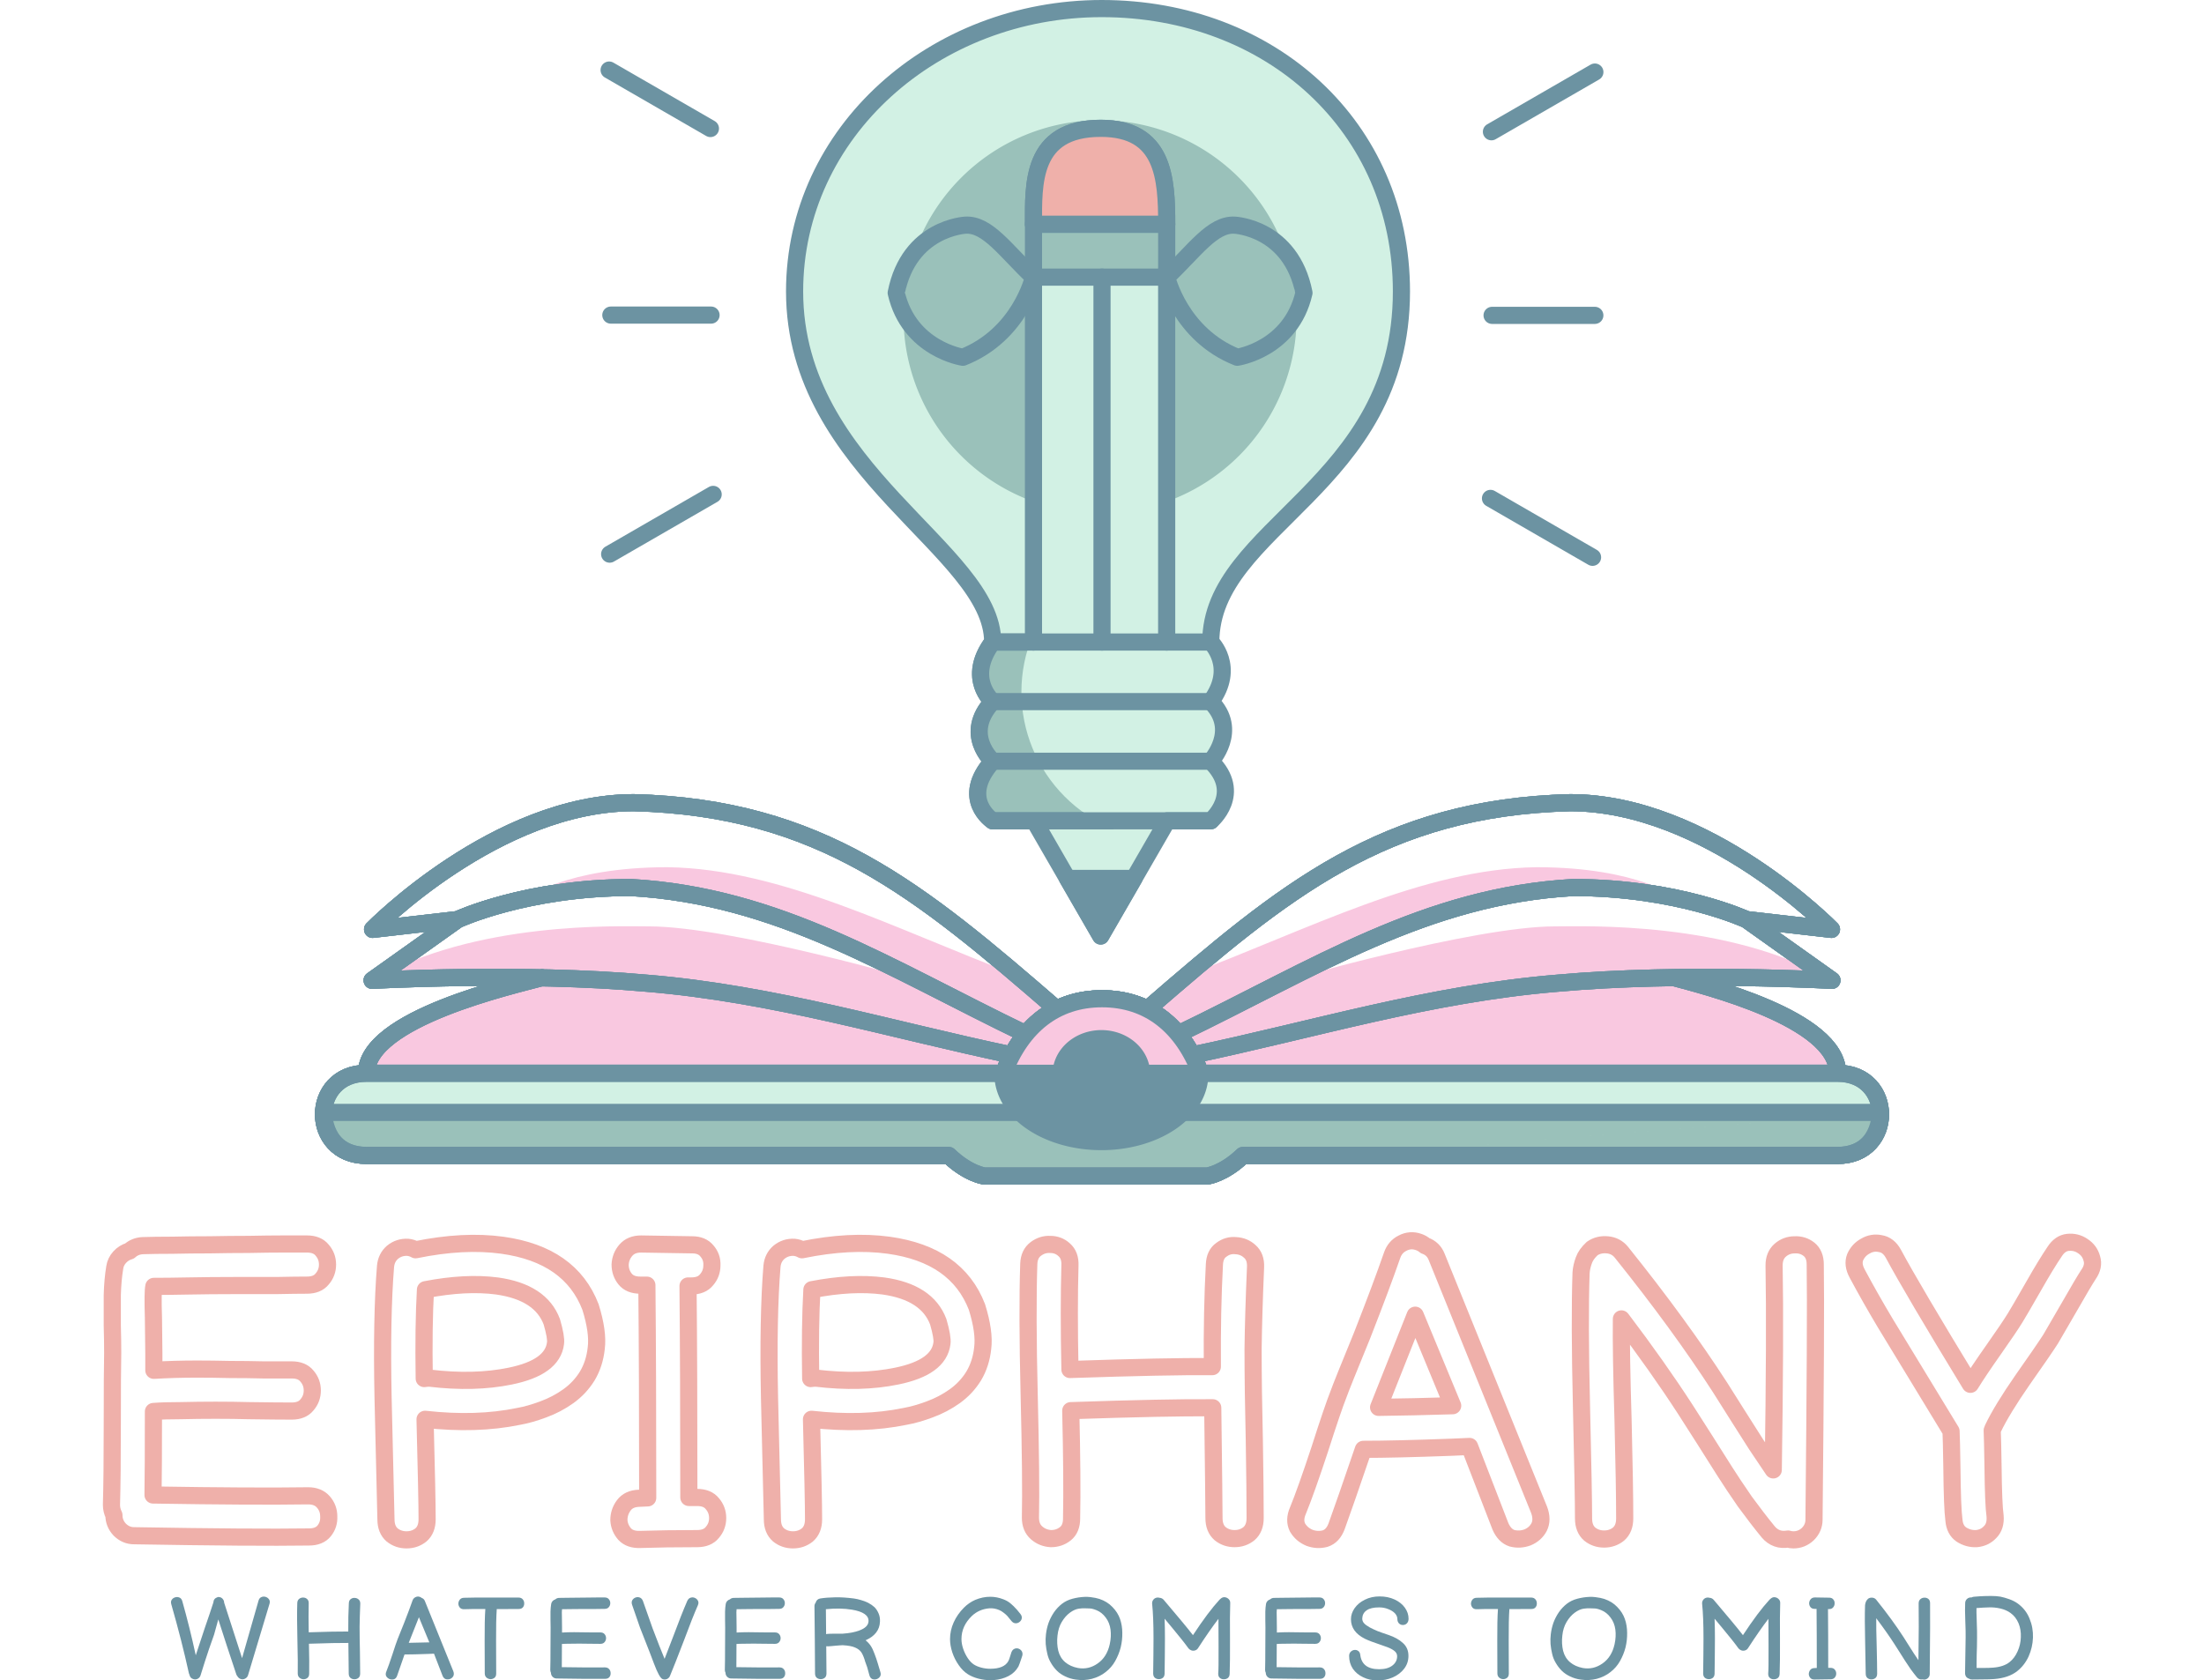 <?xml version="1.0" encoding="UTF-8" standalone="no"?>
<!-- Created with Inkscape (http://www.inkscape.org/) -->

<svg
   version="1.1"
   id="svg1961"
   width="385.594"
   height="294.052"
   viewBox="0 0 385.594 294.052"
   sodipodi:docname="epiphany.svg"
   inkscape:version="1.2.2 (b0a8486541, 2022-12-01)"
   inkscape:export-filename="../Documents/AppAcademy/projects/epiphany/frontend/public/epiphany.svg"
   inkscape:export-xdpi="96"
   inkscape:export-ydpi="96"
   xmlns:inkscape="http://www.inkscape.org/namespaces/inkscape"
   xmlns:sodipodi="http://sodipodi.sourceforge.net/DTD/sodipodi-0.dtd"
   xmlns="http://www.w3.org/2000/svg"
   xmlns:svg="http://www.w3.org/2000/svg">
  <defs
     id="defs1965">
    <clipPath
       clipPathUnits="userSpaceOnUse"
       id="clipPath12828">
      <path
         id="lpe_path-effect12832"
         style="display:inline;fill:#d2f1e4;fill-opacity:1;fill-rule:nonzero;stroke:none;stroke-width:4.105;stroke-linecap:round;stroke-linejoin:round;stroke-opacity:1"
         class="powerclip"
         d="m 197.346,145.344 h 56.258 v 44.282 h -56.258 z m 65.941,15.231 a 25.916,25.916 0 0 0 -25.916,-25.916 25.916,25.916 0 0 0 -25.916,25.916 25.916,25.916 0 0 0 25.916,25.916 25.916,25.916 0 0 0 25.916,-25.916 z" />
    </clipPath>
    <filter
       style="color-interpolation-filters:sRGB"
       inkscape:label="Drop Shadow"
       id="filter16587"
       x="-0.056"
       y="-0.372"
       width="1.112"
       height="1.745">
      <feFlood
         flood-opacity="1"
         flood-color="rgb(239,176,170)"
         result="flood"
         id="feFlood16577" />
      <feComposite
         in="SourceGraphic"
         in2="flood"
         operator="in"
         result="composite1"
         id="feComposite16579" />
      <feGaussianBlur
         in="composite1"
         stdDeviation="7.5"
         result="blur"
         id="feGaussianBlur16581" />
      <feOffset
         dx="0"
         dy="0"
         result="offset"
         id="feOffset16583" />
      <feComposite
         in="SourceGraphic"
         in2="offset"
         operator="over"
         result="composite2"
         id="feComposite16585" />
    </filter>
  </defs>
  <sodipodi:namedview
     id="namedview1963"
     pagecolor="#ffffff"
     bordercolor="#000000"
     borderopacity="0.25"
     inkscape:showpageshadow="2"
     inkscape:pageopacity="0.0"
     inkscape:pagecheckerboard="true"
     inkscape:deskcolor="#d1d1d1"
     showgrid="false"
     inkscape:zoom="2.143662"
     inkscape:cx="161.1728"
     inkscape:cy="185.6636"
     inkscape:window-width="1920"
     inkscape:window-height="1009"
     inkscape:window-x="1920"
     inkscape:window-y="0"
     inkscape:window-maximized="1"
     inkscape:current-layer="g14989" />
  <g
     inkscape:groupmode="layer"
     id="layer1"
     inkscape:label="paths"
     transform="translate(25.87,-49.297)"
     style="display:inline">
    <g
       aria-label="EPIPHANY"
       id="text318"
       style="font-size:72px;font-family:'Mr Dafoe';-inkscape-font-specification:'Mr Dafoe';display:inline;fill:#ffffff;stroke:#efb0aa;stroke-width:3;stroke-linecap:round;stroke-linejoin:round;filter:url(#filter16587)">
      <path
         d="m 28.19,318.246 v 0 0 0 q 1.8,0 2.664,-1.08 0.864,-1.08 0.792,-2.52 0,-1.44 -0.936,-2.52 -0.936,-1.08 -2.664,-1.08 -9.576,0.144 -27.144,-0.144 0.072,-4.392 0.072,-14.616 1.872,-0.144 4.824,-0.144 2.952,-0.072 6.048,-0.072 3.168,0 5.76,0.072 5.04,0.072 7.56,0.072 1.8,0 2.664,-1.08 0.936,-1.08 0.936,-2.52 0,-1.44 -0.936,-2.52 -0.864,-1.08 -2.664,-1.08 -2.016,0 -4.896,0 -2.808,-0.072 -5.904,-0.072 -3.096,-0.072 -5.76,-0.072 -4.032,0 -7.56,0.216 v -2.952 q 0,-1.728 -0.072,-6.264 -0.144,-4.464 0.072,-5.472 2.448,0 6.192,-0.072 3.744,-0.072 7.704,-0.072 4.032,0 7.488,0 3.456,-0.072 5.4,-0.072 1.8,0 2.664,-1.08 0.936,-1.08 0.936,-2.52 0,-1.44 -0.936,-2.52 -0.864,-1.08 -2.664,-1.08 -1.44,0 -4.104,0 -2.664,0 -6.048,0.072 -3.312,0 -6.84,0.072 -3.456,0 -6.552,0.072 -3.024,0 -5.184,0.072 -1.368,0.072 -2.304,0.936 -1.008,0.288 -1.728,1.08 -0.72,0.792 -0.864,1.8 -0.36,2.16 -0.432,4.824 0,2.664 0,5.328 0.072,2.664 0.072,4.752 -0.072,3.312 -0.072,12.528 0,9.216 -0.144,14.112 0,0.936 0.432,1.8 0,1.44 1.008,2.52 1.08,1.08 2.52,1.08 20.88,0.36 30.6,0.216 z"
         style="font-family:'Balsamiq Sans';-inkscape-font-specification:'Balsamiq Sans'"
         id="path16727" />
      <path
         d="m 41.654,315.15 v 0 0 0 q 0,1.8 1.08,2.736 1.08,0.864 2.52,0.864 1.44,0 2.52,-0.864 1.08,-0.936 1.08,-2.736 0,-3.672 -0.36,-17.496 9,1.008 16.344,-0.504 2.016,-0.36 4.32,-1.224 2.376,-0.864 4.392,-2.304 2.016,-1.44 3.312,-3.528 1.296,-2.16 1.584,-4.896 0.36,-2.808 -1.008,-7.2 -3.528,-9.144 -15.408,-10.8 -6.768,-0.936 -15.192,0.792 -0.648,-0.36 -1.368,-0.432 -1.512,-0.072 -2.664,0.864 -1.08,0.936 -1.224,2.448 -0.72,8.856 -0.432,23.04 0.504,20.52 0.504,21.24 z m 6.696,-24.624 v 0 0 0 q -0.144,-9.216 0.216,-15.552 7.056,-1.368 12.528,-0.648 7.632,1.08 9.576,6.264 0.792,2.736 0.648,3.744 -0.504,4.248 -7.92,5.76 -6.264,1.296 -14.112,0.36 -0.504,0 -0.936,0.072 z"
         style="font-family:'Balsamiq Sans';-inkscape-font-specification:'Balsamiq Sans'"
         id="path16729" />
      <path
         d="m 86.15,318.678 v 0 0 0 q 4.392,-0.144 9.936,-0.144 1.8,0 2.664,-1.08 0.936,-1.08 0.936,-2.52 0,-1.44 -0.936,-2.52 -0.864,-1.08 -2.664,-1.08 h -1.44 q 0,-22.248 -0.144,-37.008 h 0.576 q 1.8,0 2.664,-1.08 0.936,-1.08 0.936,-2.52 0.072,-1.44 -0.864,-2.52 -0.864,-1.08 -2.592,-1.08 -5.256,-0.072 -8.928,-0.144 -1.728,0 -2.664,1.08 -0.936,1.08 -1.008,2.52 0,1.44 0.864,2.52 0.864,1.08 2.664,1.08 h 1.152 q 0.144,14.832 0.144,37.224 l -1.584,0.072 q -1.728,0.072 -2.592,1.224 -0.864,1.152 -0.864,2.592 0.072,1.368 1.008,2.448 0.936,1.008 2.736,0.936 z"
         style="font-family:'Balsamiq Sans';-inkscape-font-specification:'Balsamiq Sans'"
         id="path16731" />
      <path
         d="m 109.262,315.15 v 0 0 0 q 0,1.8 1.08,2.736 1.08,0.864 2.52,0.864 1.44,0 2.52,-0.864 1.08,-0.936 1.08,-2.736 0,-3.672 -0.36,-17.496 9,1.008 16.344,-0.504 2.016,-0.36 4.32,-1.224 2.376,-0.864 4.392,-2.304 2.016,-1.44 3.312,-3.528 1.296,-2.16 1.584,-4.896 0.36,-2.808 -1.008,-7.2 -3.528,-9.144 -15.408,-10.8 -6.768,-0.936 -15.192,0.792 -0.648,-0.36 -1.368,-0.432 -1.512,-0.072 -2.664,0.864 -1.08,0.936 -1.224,2.448 -0.72,8.856 -0.432,23.04 0.504,20.52 0.504,21.24 z m 6.696,-24.624 v 0 0 0 q -0.144,-9.216 0.216,-15.552 7.056,-1.368 12.528,-0.648 7.632,1.08 9.576,6.264 0.792,2.736 0.648,3.744 -0.504,4.248 -7.92,5.76 -6.264,1.296 -14.112,0.36 -0.504,0 -0.936,0.072 z"
         style="font-family:'Balsamiq Sans';-inkscape-font-specification:'Balsamiq Sans'"
         id="path16733" />
      <path
         d="m 161.606,315.006 v 0 0 0 q 0.144,-6.696 -0.144,-18.864 17.064,-0.576 24.84,-0.504 0.216,16.776 0.216,19.296 0,1.8 1.08,2.736 1.08,0.864 2.52,0.864 1.44,0 2.52,-0.864 1.08,-0.936 1.08,-2.736 0,-4.68 -0.144,-13.608 -0.216,-8.856 -0.216,-15.984 0.072,-5.904 0.432,-14.328 0.072,-1.8 -1.008,-2.736 -1.008,-0.936 -2.448,-1.008 -1.368,-0.144 -2.52,0.72 -1.152,0.792 -1.224,2.592 -0.432,8.064 -0.36,17.856 -7.92,-0.072 -24.912,0.504 -0.216,-10.512 0,-18.216 0.072,-1.8 -1.008,-2.736 -1.008,-0.936 -2.448,-0.936 -1.368,-0.072 -2.52,0.792 -1.152,0.864 -1.224,2.592 -0.288,8.496 0.072,23.112 0.36,14.688 0.216,21.312 0,1.728 1.08,2.664 1.08,0.936 2.52,1.008 1.44,0 2.52,-0.864 1.08,-0.864 1.08,-2.664 z"
         style="font-family:'Balsamiq Sans';-inkscape-font-specification:'Balsamiq Sans'"
         id="path16735" />
      <path
         d="m 207.974,316.374 v 0 0 0 q 1.44,-3.96 4.68,-13.464 5.544,0 15.264,-0.36 0.36,0 3.312,-0.144 l 5.4,13.968 q 0.72,1.656 2.016,2.088 1.368,0.36 2.736,-0.144 1.368,-0.576 2.016,-1.8 0.648,-1.296 0,-3.024 l -17.928,-44.28 q -0.576,-1.44 -2.016,-1.944 -0.504,-0.432 -1.152,-0.648 -1.44,-0.504 -2.808,0.216 -1.296,0.648 -1.8,2.088 -1.872,5.4 -5.256,14.04 -3.6,8.784 -4.104,10.224 -1.008,2.52 -3.312,9.72 -2.376,7.2 -3.816,10.728 -0.72,1.656 -0.072,2.952 0.72,1.224 2.088,1.8 1.368,0.504 2.736,0.144 1.368,-0.432 2.016,-2.16 z m 7.344,-20.808 v 0 0 0 l 6.408,-16.128 6.552,15.84 q -6.912,0.216 -12.96,0.288 z"
         style="font-family:'Balsamiq Sans';-inkscape-font-specification:'Balsamiq Sans'"
         id="path16737" />
      <path
         d="m 287.894,318.75 v 0 0 0 q 1.44,0 2.52,-1.008 1.08,-1.08 1.08,-2.52 0.36,-35.64 0.216,-44.64 0,-1.8 -1.08,-2.664 -1.08,-0.864 -2.52,-0.792 -1.44,0 -2.52,0.936 -1.08,0.936 -1.08,2.664 0.216,11.808 -0.144,35.784 l -2.952,-4.392 -3.384,-5.328 -2.952,-4.68 q -7.056,-10.944 -17.28,-23.688 -0.936,-1.152 -2.448,-1.296 -1.512,-0.144 -2.664,0.648 -1.08,1.008 -1.44,2.016 -0.432,1.152 -0.504,2.232 -0.288,8.208 0.072,23.4 0.36,15.264 0.36,19.584 0,1.8 1.08,2.736 1.08,0.864 2.52,0.864 1.44,0 2.52,-0.864 1.08,-0.936 1.08,-2.736 0,-5.544 -0.288,-17.208 -0.36,-11.664 -0.288,-17.712 6.336,8.352 11.232,15.912 l 3.312,5.184 3.6,5.688 q 1.368,2.16 3.456,5.184 2.16,2.952 4.104,5.328 1.368,1.584 3.456,1.224 0.432,0.144 0.936,0.144 z"
         style="font-family:'Balsamiq Sans';-inkscape-font-specification:'Balsamiq Sans'"
         id="path16739" />
      <path
         d="m 315.974,315.294 v 0 0 0 q 0.144,1.728 1.296,2.52 1.224,0.792 2.664,0.72 1.44,-0.144 2.376,-1.152 1.008,-1.008 0.864,-2.808 -0.288,-1.944 -0.36,-8.712 -0.072,-4.68 -0.144,-6.264 0.072,-0.144 0.144,-0.36 1.584,-3.312 5.184,-8.496 3.6,-5.112 4.896,-7.128 l 3.384,-5.832 q 2.304,-4.032 3.24,-5.472 1.008,-1.44 0.576,-2.808 -0.36,-1.368 -1.584,-2.16 -1.152,-0.792 -2.592,-0.648 -1.368,0.144 -2.304,1.584 -1.512,2.232 -3.6,5.904 -2.808,4.896 -3.312,5.688 -1.008,1.656 -3.744,5.544 -2.736,3.888 -4.104,6.12 -10.224,-16.776 -13.464,-22.824 -0.864,-1.584 -2.304,-1.8 -1.368,-0.288 -2.592,0.432 -1.224,0.648 -1.8,1.944 -0.504,1.296 0.36,2.88 2.232,4.176 4.896,8.64 l 11.52,18.936 q 0.072,1.584 0.144,6.192 0.072,7.272 0.36,9.36 z"
         style="font-family:'Balsamiq Sans';-inkscape-font-specification:'Balsamiq Sans'"
         id="path16741" />
    </g>
    <g
       id="g13575"
       inkscape:export-filename="../Documents/AppAcademy/projects/epiphany/frontend/public/bulb.svg"
       inkscape:export-xdpi="96"
       inkscape:export-ydpi="96"
       style="display:inline">
      <path
         style="fill:#d2f1e4;fill-opacity:1;stroke:#6c93a2;stroke-width:3;stroke-linecap:round;stroke-linejoin:round;stroke-opacity:1"
         d="m 166.882,50.797 c -29.283,0 -53.737,21.611 -53.737,49.498 0,31.587 34.655,45.22 34.655,61.353 -4.766,6.388 0,10.427 0,10.427 -5.31,5.678 0,10.427 0,10.427 -5.893,6.609 0,10.427 0,10.427 h 7.262 l 11.641,20.163 11.641,-20.163 h 7.618 c 0,0 5.749,-4.777 0,-10.427 0,0 5.029,-5.397 0,-10.427 4.496,-6.09 0,-10.427 0,-10.427 0,-20.277 33.353,-27.064 33.353,-61.353 0,-28.792 -22.84,-49.498 -52.435,-49.498 z"
         id="path2100" />
      <path
         id="path5223"
         style="fill:#9ac1ba;stroke-width:3.689;stroke-linecap:round;stroke-linejoin:round"
         d="m 200.98,104.724 a 34.388,34.388 0 0 1 -34.388,34.388 34.388,34.388 0 0 1 -34.388,-34.388 34.388,34.388 0 0 1 34.388,-34.388 34.388,34.388 0 0 1 34.388,34.388 z" />
      <path
         style="fill:none;fill-opacity:1;stroke:#6c93a2;stroke-width:3;stroke-linecap:round;stroke-linejoin:round;stroke-opacity:1"
         d="m 154.939,97.793 c -4.883,-4.627 -8.028,-9.329 -11.903,-9.095 0,0 -9.865,0.457 -12.113,11.846 2.266,9.878 11.669,11.267 11.669,11.267 10.022,-3.977 12.347,-14.017 12.347,-14.017 z"
         id="path2110"
         sodipodi:nodetypes="ccccc" />
      <path
         style="fill:none;fill-opacity:1;stroke:#6c93a2;stroke-width:3;stroke-linecap:round;stroke-linejoin:round;stroke-opacity:1"
         d="m 178.246,97.793 c 4.883,-4.627 8.028,-9.329 11.903,-9.095 0,0 9.865,0.457 12.113,11.846 -2.266,9.878 -11.669,11.267 -11.669,11.267 -10.022,-3.977 -12.347,-14.017 -12.347,-14.017 z"
         id="path2112"
         sodipodi:nodetypes="ccccc" />
      <path
         style="fill:none;stroke:#6c93a2;stroke-width:3;stroke-linecap:round;stroke-linejoin:round;stroke-opacity:1"
         d="M 98.42,71.787 80.698,61.556"
         id="path2214" />
      <path
         style="fill:none;stroke:#6c93a2;stroke-width:3;stroke-linecap:round;stroke-linejoin:round;stroke-opacity:1"
         d="M 98.529,104.434 H 80.998"
         id="path2216" />
      <path
         style="fill:none;stroke:#6c93a2;stroke-width:3;stroke-linecap:round;stroke-linejoin:round;stroke-opacity:1"
         d="m 98.898,135.808 -18.108,10.455"
         id="path2218" />
      <path
         style="fill:none;stroke:#6c93a2;stroke-width:3;stroke-linecap:round;stroke-linejoin:round;stroke-opacity:1"
         d="m 234.894,136.509 17.856,10.309"
         id="path2220" />
      <path
         style="fill:none;stroke:#6c93a2;stroke-width:3;stroke-linecap:round;stroke-linejoin:round;stroke-opacity:1"
         d="m 235.173,104.481 h 17.976"
         id="path2222" />
      <path
         style="fill:none;stroke:#6c93a2;stroke-width:3;stroke-linecap:round;stroke-linejoin:round;stroke-opacity:1"
         d="M 235.059,72.354 253.155,61.906"
         id="path2224" />
      <path
         style="fill:#efb0aa;fill-opacity:1;stroke:#6c93a2;stroke-width:3;stroke-linecap:round;stroke-linejoin:round;stroke-opacity:1"
         d="m 154.942,88.534 h 23.306 m -23.306,0 c 0,-6.934 -0.476,-16.784 11.771,-16.784 11.047,0 11.535,8.685 11.535,16.784"
         id="path5918"
         sodipodi:nodetypes="cccsc" />
      <path
         style="fill:none;stroke:#6c93a2;stroke-width:3;stroke-linecap:round;stroke-linejoin:round;stroke-opacity:1"
         d="m 154.942,88.534 -0.003,9.259"
         id="path11243"
         sodipodi:nodetypes="cc" />
      <path
         style="fill:none;stroke:#6c93a2;stroke-width:3;stroke-linecap:round;stroke-linejoin:round;stroke-opacity:1"
         d="m 178.249,88.534 -0.003,9.259"
         id="path11245"
         sodipodi:nodetypes="cc" />
      <path
         style="fill:#efb0aa;fill-opacity:1;stroke:#6c93a2;stroke-width:3;stroke-linecap:round;stroke-linejoin:round;stroke-opacity:1"
         d="m 154.942,88.534 h 23.306 m -23.306,0 c 0,-6.934 -0.476,-16.784 11.771,-16.784 11.047,0 11.535,8.685 11.535,16.784"
         id="path11254"
         sodipodi:nodetypes="cccsc" />
      <path
         style="fill:#6c93a2;fill-opacity:1;fill-rule:nonzero;stroke:#6c93a2;stroke-width:3;stroke-linecap:round;stroke-linejoin:round;stroke-opacity:1"
         d="m 160.884,203.009 h 11.641 l -5.821,10.082 z"
         id="path11913" />
      <path
         style="fill:#9ac1ba;fill-opacity:1;stroke:#6c93a2;stroke-width:3;stroke-linecap:round;stroke-linejoin:round;stroke-opacity:1"
         d="m 206.429,151.845 c -4.766,6.388 0,10.427 0,10.427 -5.31,5.678 0,10.427 0,10.427 -5.893,6.609 0,10.427 0,10.427 h 38.163 c 0,0 5.749,-4.777 0,-10.427 0,0 5.029,-5.397 0,-10.427 4.496,-6.09 0,-10.427 0,-10.427 0,0 -38.011,0.002 -38.163,0 z"
         id="path12185"
         sodipodi:nodetypes="ccccccccc"
         clip-path="url(#clipPath12828)"
         transform="translate(-58.628,9.802)" />
      <path
         style="display:inline;fill:none;stroke:#6c93a2;stroke-width:3;stroke-linecap:round;stroke-linejoin:round;stroke-opacity:1"
         d="m 147.801,172.074 h 38.163"
         id="path2090" />
      <path
         style="display:inline;fill:none;stroke:#6c93a2;stroke-width:3;stroke-linecap:round;stroke-linejoin:round;stroke-opacity:1"
         d="m 147.801,182.501 h 38.163"
         id="path2092" />
      <path
         style="display:inline;fill:none;stroke:#6c93a2;stroke-width:3;stroke-linecap:round;stroke-linejoin:round;stroke-opacity:1"
         d="m 147.801,192.928 h 38.163"
         id="path2094" />
      <path
         style="display:inline;fill:#9ac1ba;fill-opacity:1;stroke:#6c93a2;stroke-width:3;stroke-linecap:round;stroke-linejoin:round;stroke-opacity:1"
         d="m 178.243,161.647 h 7.721"
         id="path11480" />
      <path
         style="display:inline;fill:#9ac1ba;fill-opacity:1;stroke:#6c93a2;stroke-width:3;stroke-linecap:round;stroke-linejoin:round;stroke-opacity:1"
         d="m 147.801,161.647 h 7.136"
         id="path11482"
         sodipodi:nodetypes="cc" />
      <path
         id="rect11546"
         style="display:inline;fill:#d2f1e4;stroke:#6c93a2;stroke-width:3;stroke-linecap:round;stroke-linejoin:round"
         d="m 154.939,97.793 h 23.303 v 63.854 h -23.303 z" />
      <path
         style="display:inline;fill:none;fill-opacity:1;stroke:#6c93a2;stroke-width:3;stroke-linecap:round;stroke-linejoin:round;stroke-opacity:1"
         d="M 166.927,97.793 V 161.647"
         id="path11310" />
    </g>
    <g
       id="g14989"
       transform="translate(-0.492,2.628)"
       style="display:inline">
      <g
         id="g19860"
         transform="translate(-74.581,14.213)">
        <path
           id="path19846"
           style="display:inline;fill:#ffffff;fill-opacity:1;stroke:#6c93a2;stroke-width:3;stroke-linecap:round;stroke-linejoin:round;stroke-opacity:1"
           d="m 234.054,209.035 c -23.942,-20.717 -41.271,-35.272 -73.95,-36.123 -24.075,0 -45.715,22.17 -45.715,22.17 l 14.865,-1.708 c 0,0 12.058,-5.615 30.321,-5.615 25.863,1.466 45.01,14.032 69.107,25.633 z m 21.275,4.357 c 24.097,-11.601 43.244,-24.167 69.107,-25.633 18.262,0 30.321,5.615 30.321,5.615 l 14.865,1.708 c 0,0 -21.64,-22.17 -45.715,-22.17 -32.68,0.851 -50.008,15.406 -73.95,36.123 z"
           sodipodi:nodetypes="cccccccccccccc" />
        <path
           id="path19848"
           style="display:inline;fill:#ffffff;fill-opacity:1;stroke:#6c93a2;stroke-width:3;stroke-linecap:round;stroke-linejoin:round;stroke-opacity:1"
           d="m 354.756,193.374 14.947,10.627 c 0,0 -26.194,-1.469 -48.075,0.507 -22.345,1.849 -42.614,8.123 -63.848,12.572 M 129.254,193.374 c 0,0 12.058,-5.615 30.321,-5.615 25.863,1.466 45.01,14.032 69.107,25.633 m -99.428,-20.018 -14.947,10.627 c 0,0 26.194,-1.469 48.075,0.507 22.345,1.849 42.614,8.123 63.848,12.572 l 2.452,-3.688 m 126.075,-20.018 c 0,0 -12.058,-5.615 -30.321,-5.615 -25.863,1.466 -45.01,14.032 -69.107,25.633 l 2.452,3.688"
           sodipodi:nodetypes="cccccccccccccc" />
        <path
           id="path19850"
           style="display:inline;fill:#ffffff;fill-opacity:1;stroke:#6c93a2;stroke-width:3;stroke-linecap:round;stroke-linejoin:round;stroke-opacity:1"
           d="m 259.221,220.265 h 111.475 m -145.907,0 H 113.314 m 0,0 c 0,-9.621 25.781,-15.385 30.725,-16.745 l 18.342,0.987 c 22.345,1.849 42.614,8.123 63.848,12.572 l -1.44,3.186 m 145.907,0 c 0,-9.621 -23.678,-15.385 -28.622,-16.745 l -20.445,0.987 c -22.345,1.849 -42.614,8.123 -63.848,12.572 l 1.44,3.186"
           sodipodi:nodetypes="cccccccccccccc" />
      </g>
      <path
         style="display:inline;fill:#f9c8e0;fill-opacity:1;fill-rule:nonzero;stroke:none;stroke-width:3;stroke-linecap:round;stroke-linejoin:round;stroke-opacity:1"
         d="m 152.561,217.306 c -21.014,-7.876 -41.168,-18.613 -61.159,-18.888 -17.856,0 -24.917,5.519 -24.917,5.519 33.673,-7.328 69.333,14.491 69.333,14.491 0,0 -33.31,-9.656 -47.64,-9.656 -5.415,0 -30.423,-0.966 -48.452,9.442 h 2e-6 l 27.63,-0.481 c 0,0 -25.791,6.178 -28.622,16.745 H 150.208 l 9.264,-11.23 z"
         id="path12843"
         sodipodi:nodetypes="cccccccccccc" />
      <path
         style="display:inline;fill:#f9c8e0;fill-opacity:1;fill-rule:nonzero;stroke:none;stroke-width:3;stroke-linecap:round;stroke-linejoin:round;stroke-opacity:1"
         d="m 182.287,217.306 c 21.014,-7.876 41.168,-18.613 61.159,-18.888 17.856,0 24.917,5.519 24.917,5.519 -33.673,-7.328 -69.333,14.491 -69.333,14.491 0,0 33.31,-9.656 47.64,-9.656 5.415,0 30.423,-0.966 48.452,9.442 v 0 l -27.63,-0.481 c 0,0 25.791,6.178 28.622,16.745 h -111.475 l -9.264,-11.23 z"
         id="path13544"
         sodipodi:nodetypes="cccccccccccc" />
      <path
         id="path477"
         style="display:inline;fill:none;stroke:#6c93a2;stroke-width:3;stroke-linecap:round;stroke-linejoin:round;stroke-opacity:1"
         d="m 267.493,217.734 c 4.944,1.36 28.622,7.124 28.622,16.745 m -15.94,-26.892 14.947,10.627 c 0,0 -26.194,-1.469 -48.075,0.507 -22.345,1.849 -42.614,8.123 -63.848,12.572 m -7.824,-8.044 c 23.942,-20.717 41.271,-35.272 73.95,-36.123 24.075,0 45.715,22.17 45.715,22.17 l -14.865,-1.708 c 0,0 -12.058,-5.615 -30.321,-5.615 -25.863,1.466 -45.01,14.032 -69.107,25.633 m -13.324,-6.171 c 8.15,0 14.063,4.756 17.216,13.044 h 111.475 c 9.998,0 10.012,14.373 0,14.373 H 192.07 c -3.363,3.235 -6.237,3.601 -6.237,3.601 H 166.34 M 54.673,207.587 39.725,218.214 c 0,0 26.194,-1.469 48.075,0.507 22.345,1.849 42.614,8.123 63.848,12.572 m 7.824,-8.044 c -23.942,-20.717 -41.271,-35.272 -73.95,-36.123 -24.075,0 -45.715,22.17 -45.715,22.17 l 14.865,-1.708 c 0,0 12.058,-5.615 30.321,-5.615 25.863,1.466 45.01,14.032 69.107,25.633 m 13.324,-6.171 c -8.15,0 -14.063,4.756 -17.216,13.044 H 38.733 c -10.019,0 -10.02,14.373 0,14.373 H 140.61 c 3.363,3.235 6.237,3.601 6.237,3.601 H 166.34 M 69.458,217.734 c -4.944,1.36 -30.725,7.124 -30.725,16.745"
         sodipodi:nodetypes="cccccccccccccccccccccccccccccccccccccc" />
      <path
         id="path14309"
         style="display:inline;fill:#f9c8e0;fill-opacity:1;stroke:#6c93a2;stroke-width:3;stroke-linecap:round;stroke-linejoin:round;stroke-opacity:1"
         d="m 167.424,221.434 c 8.15,0 14.063,4.756 17.216,13.044 M 167.424,221.434 c -8.15,0 -14.063,4.756 -17.216,13.044 h 34.432"
         sodipodi:nodetypes="cccc" />
      <path
         id="path14665"
         style="display:inline;fill:none;fill-opacity:1;fill-rule:nonzero;stroke:#6c93a2;stroke-width:3;stroke-linecap:round;stroke-linejoin:round;stroke-opacity:1"
         d="m 267.493,217.734 c 4.944,1.36 28.622,7.124 28.622,16.745 m -15.94,-26.892 14.947,10.627 c 0,0 -26.194,-1.469 -48.075,0.507 -22.345,1.849 -42.614,8.123 -63.848,12.572 m -7.824,-8.044 c 23.942,-20.717 41.271,-35.272 73.95,-36.123 24.075,0 45.715,22.17 45.715,22.17 l -14.865,-1.708 c 0,0 -12.058,-5.615 -30.321,-5.615 -25.863,1.466 -45.01,14.032 -69.107,25.633 m -13.324,-6.171 c 8.15,0 14.063,4.756 17.216,13.044 h 111.475 c 9.998,0 10.012,14.373 0,14.373 H 192.07 c -3.363,3.235 -6.237,3.601 -6.237,3.601 H 166.34 M 54.673,207.587 39.725,218.214 c 0,0 26.194,-1.469 48.075,0.507 22.345,1.849 42.614,8.123 63.848,12.572 m 7.824,-8.044 c -23.942,-20.717 -41.271,-35.272 -73.95,-36.123 -24.075,0 -45.715,22.17 -45.715,22.17 l 14.865,-1.708 c 0,0 12.058,-5.615 30.321,-5.615 25.863,1.466 45.01,14.032 69.107,25.633 m 13.324,-6.171 c -8.15,0 -14.063,4.756 -17.216,13.044 H 38.733 c -10.019,0 -10.02,14.373 0,14.373 H 140.61 c 3.363,3.235 6.237,3.601 6.237,3.601 H 166.34 M 69.458,217.734 c -4.944,1.36 -30.725,7.124 -30.725,16.745"
         sodipodi:nodetypes="cccccccccccccccccccccccccccccccccccccc" />
      <path
         id="path14667"
         style="display:inline;fill:#f9c8e0;fill-opacity:1;stroke:#6c93a2;stroke-width:3;stroke-linecap:round;stroke-linejoin:round;stroke-opacity:1"
         d="m 167.424,221.434 c 8.15,0 14.063,4.756 17.216,13.044 M 167.424,221.434 c -8.15,0 -14.063,4.756 -17.216,13.044 h 34.432"
         sodipodi:nodetypes="cccc" />
      <path
         id="path18314"
         style="display:inline;fill:#d2f1e4;fill-opacity:1;stroke:#6c93a2;stroke-width:3;stroke-linecap:round;stroke-linejoin:round;stroke-opacity:1"
         d="m 150.208,234.479 h 145.907 c 9.998,0 10.012,14.373 0,14.373 H 192.07 c -3.363,3.235 -6.237,3.601 -6.237,3.601 H 166.34 M 150.208,234.479 H 38.733 c -10.019,0 -10.02,14.373 0,14.373 H 140.61 c 3.363,3.235 6.237,3.601 6.237,3.601 h 19.493"
         sodipodi:nodetypes="cccccccccccc" />
      <path
         id="path18626"
         style="display:inline;fill:#9ac1ba;fill-opacity:1;fill-rule:evenodd;stroke:#6c93a2;stroke-width:3;stroke-linecap:round;stroke-linejoin:round;stroke-dasharray:none;stroke-opacity:1"
         d="m 166.34,252.452 h 19.493 c 0,0 2.874,-0.366 6.237,-3.601 h 104.045 c 7.534,0 7.497,-7.523 7.497,-7.523 M 166.34,252.452 h -19.493 c 0,0 -2.874,-0.366 -6.237,-3.601 H 38.733 c -7.55,0 -7.507,-7.523 -7.507,-7.523 H 303.611"
         sodipodi:nodetypes="ccccccccccc" />
      <path
         id="path14286"
         style="display:inline;fill:#6c93a2;stroke:#6c93a2;stroke-width:3.105;stroke-linecap:round;stroke-linejoin:round"
         transform="scale(1,-1)"
         d="m 150.143,-234.641 a 17.167,11.74 0 0 1 17.167,-11.74 17.167,11.74 0 0 1 17.167,11.74 h -17.167 z" />
      <g
         id="g18253"
         transform="translate(8.166)"
         style="display:inline">
        <path
           id="path18249"
           style="display:inline;fill:none;stroke:#6c93a2;stroke-width:3;stroke-linecap:round;stroke-linejoin:round;stroke-opacity:1"
           d="m 259.327,217.734 c 4.944,1.36 28.622,7.124 28.622,16.745 m -15.94,-26.892 14.947,10.627 c 0,0 -26.194,-1.469 -48.075,0.507 -22.345,1.849 -42.614,8.123 -63.848,12.572 m -7.824,-8.044 c 23.942,-20.717 41.271,-35.272 73.95,-36.123 24.075,0 45.715,22.17 45.715,22.17 l -14.865,-1.708 c 0,0 -12.058,-5.615 -30.321,-5.615 -25.863,1.466 -45.01,14.032 -69.107,25.633 m -13.324,-6.171 c 8.15,0 14.063,4.756 17.216,13.044 H 287.949 c 9.998,0 10.012,14.373 0,14.373 H 183.904 c -3.363,3.235 -6.237,3.601 -6.237,3.601 H 158.174 M 46.507,207.587 31.559,218.214 c 0,0 26.194,-1.469 48.075,0.507 22.345,1.849 42.614,8.123 63.848,12.572 m 7.824,-8.044 c -23.942,-20.717 -41.271,-35.272 -73.95,-36.123 -24.075,0 -45.715,22.17 -45.715,22.17 l 14.865,-1.708 c 0,0 12.058,-5.615 30.321,-5.615 25.863,1.466 45.01,14.032 69.107,25.633 m 13.324,-6.171 c -8.15,0 -14.063,4.756 -17.216,13.044 H 30.567 c -10.019,0 -10.02,14.373 0,14.373 H 132.444 c 3.363,3.235 6.237,3.601 6.237,3.601 h 19.493 M 61.292,217.734 c -4.944,1.36 -30.725,7.124 -30.725,16.745"
           sodipodi:nodetypes="cccccccccccccccccccccccccccccccccccccc" />
        <path
           id="path18251"
           style="display:inline;fill:#f9c8e0;fill-opacity:1;stroke:#6c93a2;stroke-width:3;stroke-linecap:round;stroke-linejoin:round;stroke-opacity:1"
           d="m 159.258,221.434 c 8.15,0 14.063,4.756 17.216,13.044 M 159.258,221.434 c -8.15,0 -14.063,4.756 -17.216,13.044 h 34.432"
           sodipodi:nodetypes="cccc" />
      </g>
      <path
         id="path14288"
         style="display:inline;fill:#6c93a2;stroke:#6c93a2;stroke-width:3;stroke-linecap:round;stroke-linejoin:round"
         d="m 160.416,235.936 a 7.049,6.223 0 0 1 2.554,-6.198 7.049,6.223 0 0 1 7.43,-0.69 7.049,6.223 0 0 1 3.959,5.593" />
    </g>
    <g
       aria-label="WHATEVER COMES TO MIND"
       id="text15879"
       style="font-size:20px;font-family:'Mr Dafoe';-inkscape-font-specification:'Mr Dafoe';letter-spacing:2.5px;display:inline;fill:#6c93a2;stroke:#efb0aa;stroke-width:3;stroke-linecap:round;stroke-linejoin:round"
       inkscape:export-filename="../Documents/AppAcademy/projects/epiphany/frontend/public/epiphany.svg"
       inkscape:export-xdpi="96"
       inkscape:export-ydpi="96">
      <path
         d="m 7.981,343.128 v 0 0 0 q 0.4,0.12 0.76,-0.08 0.36,-0.2 0.48,-0.6 0.32,-1.08 0.76,-2.42 l 0.72,-2.18 0.88,-2.5 0.74,-2.68 q 1.38,4.32 3.16,9.64 0.08,0.2 0.22,0.36 0.2,0.32 0.56,0.44 0.4,0.12 0.76,-0.08 0.38,-0.2 0.5,-0.58 l 3.76,-12.5 q 0.14,-0.46 -0.08,-0.78 -0.22,-0.32 -0.6,-0.44 -0.38,-0.12 -0.74,0.04 -0.36,0.14 -0.5,0.62 l -2.88,10.06 q -1.76,-5.48 -3.14,-9.72 0,-0.32 -0.2,-0.58 -0.18,-0.26 -0.5,-0.36 -0.16,-0.04 -0.28,-0.04 -0.12,0 -0.18,0.04 -0.68,0.22 -0.72,0.92 -0.5,1.58 -1.52,4.52 l -1.56,4.72 q -1.08,-4.96 -2.36,-9.48 -0.14,-0.48 -0.5,-0.62 -0.36,-0.16 -0.74,-0.04 -0.38,0.1 -0.6,0.42 -0.22,0.32 -0.08,0.8 1.82,6.34 3.08,12.08 0.04,0.14 0.1,0.26 0.12,0.6 0.7,0.76 z"
         style="font-family:'Balsamiq Sans';-inkscape-font-specification:'Balsamiq Sans';stroke:none"
         id="path16744" />
      <path
         d="m 28.221,342.168 v 0 0 0 q 0.04,-1.86 -0.04,-5.24 4.74,-0.16 6.9,-0.14 0.06,4.66 0.06,5.36 0,0.5 0.3,0.76 0.3,0.24 0.7,0.24 0.4,0 0.7,-0.24 0.3,-0.26 0.3,-0.76 0,-1.3 -0.04,-3.78 -0.06,-2.46 -0.06,-4.44 0.02,-1.64 0.12,-3.98 0.02,-0.5 -0.28,-0.76 -0.28,-0.26 -0.68,-0.28 -0.38,-0.04 -0.7,0.2 -0.32,0.22 -0.34,0.72 -0.12,2.24 -0.1,4.96 -2.2,-0.02 -6.92,0.14 -0.06,-2.92 0,-5.06 0.02,-0.5 -0.28,-0.76 -0.28,-0.26 -0.68,-0.26 -0.38,-0.02 -0.7,0.22 -0.32,0.24 -0.34,0.72 -0.08,2.36 0.02,6.42 0.1,4.08 0.06,5.92 0,0.48 0.3,0.74 0.3,0.26 0.7,0.28 0.4,0 0.7,-0.24 0.3,-0.24 0.3,-0.74 z"
         style="font-family:'Balsamiq Sans';-inkscape-font-specification:'Balsamiq Sans';stroke:none"
         id="path16746" />
      <path
         d="m 43.601,342.548 v 0 0 0 q 0.4,-1.1 1.3,-3.74 1.54,0 4.24,-0.1 0.1,0 0.92,-0.04 l 1.5,3.88 q 0.2,0.46 0.56,0.58 0.38,0.1 0.76,-0.04 0.38,-0.16 0.56,-0.5 0.18,-0.36 0,-0.84 l -4.98,-12.3 q -0.16,-0.4 -0.56,-0.54 -0.14,-0.12 -0.32,-0.18 -0.4,-0.14 -0.78,0.06 -0.36,0.18 -0.5,0.58 -0.52,1.5 -1.46,3.9 -1,2.44 -1.14,2.84 -0.28,0.7 -0.92,2.7 -0.66,2 -1.06,2.98 -0.2,0.46 -0.02,0.82 0.2,0.34 0.58,0.5 0.38,0.14 0.76,0.04 0.38,-0.12 0.56,-0.6 z m 2.04,-5.78 v 0 0 0 l 1.78,-4.48 1.82,4.4 q -1.92,0.06 -3.6,0.08 z"
         style="font-family:'Balsamiq Sans';-inkscape-font-specification:'Balsamiq Sans';stroke:none"
         id="path16748" />
      <path
         d="m 60.941,342.148 v 0 0 0 q 0.02,-0.74 -0.02,-5.72 -0.02,-3.64 0.12,-5.56 2.42,0 3.84,-0.02 0.5,0 0.74,-0.3 0.24,-0.3 0.22,-0.7 0,-0.4 -0.26,-0.7 -0.26,-0.3 -0.74,-0.3 -1.72,0.02 -4.78,0 -3.06,-0.02 -4.78,0.04 -0.48,0.02 -0.72,0.34 -0.24,0.32 -0.24,0.72 0.02,0.38 0.28,0.68 0.26,0.28 0.76,0.26 1.5,-0.06 3.68,-0.04 -0.14,1.98 -0.12,5.6 0.04,4.96 0.02,5.66 0,0.48 0.3,0.74 0.3,0.26 0.7,0.28 0.4,0 0.7,-0.24 0.3,-0.24 0.3,-0.74 z"
         style="font-family:'Balsamiq Sans';-inkscape-font-specification:'Balsamiq Sans';stroke:none"
         id="path16750" />
      <path
         d="m 80.001,343.068 v 0 0 0 q 0.5,0 0.74,-0.3 0.24,-0.3 0.22,-0.7 0,-0.4 -0.26,-0.7 -0.26,-0.3 -0.74,-0.3 -2.66,0.04 -7.54,-0.04 0.02,-1.22 0.02,-4.06 0.52,-0.04 1.34,-0.04 0.82,-0.02 1.68,-0.02 0.88,0 1.6,0.02 1.4,0.02 2.1,0.02 0.5,0 0.74,-0.3 0.26,-0.3 0.26,-0.7 0,-0.4 -0.26,-0.7 -0.24,-0.3 -0.74,-0.3 -0.56,0 -1.36,0 -0.78,-0.02 -1.64,-0.02 -0.86,-0.02 -1.6,-0.02 -1.12,0 -2.1,0.06 v -0.82 q 0,-0.48 -0.02,-1.74 -0.04,-1.24 0.02,-1.52 0.68,0 1.72,-0.02 1.04,-0.02 2.14,-0.02 1.12,0 2.08,0 0.96,-0.02 1.5,-0.02 0.5,0 0.74,-0.3 0.26,-0.3 0.26,-0.7 0,-0.4 -0.26,-0.7 -0.24,-0.3 -0.74,-0.3 -0.4,0 -1.14,0 -0.74,0 -1.68,0.02 -0.92,0 -1.9,0.02 -0.96,0 -1.82,0.02 -0.84,0 -1.44,0.02 -0.38,0.02 -0.64,0.26 -0.28,0.08 -0.48,0.3 -0.2,0.22 -0.24,0.5 -0.1,0.6 -0.12,1.34 0,0.74 0,1.48 0.02,0.74 0.02,1.32 -0.02,0.92 -0.02,3.48 0,2.56 -0.04,3.92 0,0.26 0.12,0.5 0,0.4 0.28,0.7 0.3,0.3 0.7,0.3 5.8,0.1 8.5,0.06 z"
         style="font-family:'Balsamiq Sans';-inkscape-font-specification:'Balsamiq Sans';stroke:none"
         id="path16752" />
      <path
         d="m 90.041,343.108 v 0 0 0 q 0.38,0.16 0.76,0 0.38,-0.16 0.54,-0.54 0.74,-1.76 2.42,-6.14 1.5,-4.04 2.46,-6.22 0.2,-0.46 0.02,-0.8 -0.18,-0.34 -0.54,-0.5 -0.36,-0.16 -0.74,-0.04 -0.36,0.1 -0.58,0.54 -1,2.3 -2.5,6.32 l -1.48,3.84 q -0.8,-1.9 -2.1,-5.34 l -1.7,-4.82 q -0.2,-0.46 -0.58,-0.58 -0.36,-0.12 -0.72,0.02 -0.36,0.14 -0.56,0.48 -0.18,0.34 -0.02,0.8 l 1.38,3.98 1.68,4.28 0.76,2 q 0.94,2.5 1.5,2.72 z"
         style="font-family:'Balsamiq Sans';-inkscape-font-specification:'Balsamiq Sans';stroke:none"
         id="path16754" />
      <path
         d="m 110.541,343.068 v 0 0 0 q 0.5,0 0.74,-0.3 0.24,-0.3 0.22,-0.7 0,-0.4 -0.26,-0.7 -0.26,-0.3 -0.74,-0.3 -2.66,0.04 -7.54,-0.04 0.02,-1.22 0.02,-4.06 0.52,-0.04 1.34,-0.04 0.82,-0.02 1.68,-0.02 0.88,0 1.6,0.02 1.4,0.02 2.1,0.02 0.5,0 0.74,-0.3 0.26,-0.3 0.26,-0.7 0,-0.4 -0.26,-0.7 -0.24,-0.3 -0.74,-0.3 -0.56,0 -1.36,0 -0.78,-0.02 -1.64,-0.02 -0.86,-0.02 -1.6,-0.02 -1.12,0 -2.1,0.06 v -0.82 q 0,-0.48 -0.02,-1.74 -0.04,-1.24 0.02,-1.52 0.68,0 1.72,-0.02 1.04,-0.02 2.14,-0.02 1.12,0 2.08,0 0.96,-0.02 1.5,-0.02 0.5,0 0.74,-0.3 0.26,-0.3 0.26,-0.7 0,-0.4 -0.26,-0.7 -0.24,-0.3 -0.74,-0.3 -0.4,0 -1.14,0 -0.74,0 -1.68,0.02 -0.92,0 -1.9,0.02 -0.96,0 -1.82,0.02 -0.84,0 -1.44,0.02 -0.38,0.02 -0.64,0.26 -0.28,0.08 -0.48,0.3 -0.2,0.22 -0.24,0.5 -0.1,0.6 -0.12,1.34 0,0.74 0,1.48 0.02,0.74 0.02,1.32 -0.02,0.92 -0.02,3.48 0,2.56 -0.04,3.92 0,0.26 0.12,0.5 0,0.4 0.28,0.7 0.3,0.3 0.7,0.3 5.8,0.1 8.5,0.06 z"
         style="font-family:'Balsamiq Sans';-inkscape-font-specification:'Balsamiq Sans';stroke:none"
         id="path16756" />
      <path
         d="m 126.241,342.468 q 0.14,0.48 0.5,0.64 0.36,0.14 0.74,0.02 0.38,-0.12 0.6,-0.44 0.22,-0.32 0.08,-0.78 -0.2,-0.66 -0.46,-1.54 -0.26,-0.88 -0.58,-1.7 -0.3,-0.84 -0.66,-1.38 -0.38,-0.56 -0.9,-0.96 2.44,-1.08 2.52,-3.26 0.04,-0.8 -0.24,-1.44 -0.28,-0.66 -0.72,-1.1 -0.46,-0.42 -1.1,-0.76 -0.66,-0.32 -1.26,-0.48 -0.58,-0.18 -1.26,-0.28 -1.88,-0.24 -3.3,-0.2 -1.42,0.02 -2.56,0.2 -0.3,0.04 -0.52,0.24 -0.22,0.2 -0.28,0.48 -0.22,0.28 -0.22,0.62 0,1.96 0.06,5.88 0.04,3.94 0.04,5.9 0,0.5 0.3,0.76 0.3,0.24 0.7,0.24 0.4,0 0.7,-0.24 0.3,-0.26 0.3,-0.76 0,-1.84 -0.04,-4.76 0.28,0.04 0.84,-0.02 0.26,-0.02 0.86,-0.08 0.58,-0.06 0.78,-0.06 0.2,-0.02 0.4,-0.02 1.46,0.08 2.16,0.4 0.72,0.3 1.1,0.84 0.2,0.3 0.38,0.76 0.18,0.44 0.28,0.84 l 0.36,1 z m -7.58,-7.22 q -0.04,-2.68 -0.04,-4.36 2.52,-0.26 4.56,0.08 2.96,0.5 2.9,2.02 -0.04,1.06 -1.66,1.64 -1.12,0.42 -2.86,0.54 h -0.2 q -0.28,-0.02 -1.28,0 -0.52,0 -0.84,0.02 -0.2,0 -0.34,0.02 z"
         style="font-family:'Balsamiq Sans';-inkscape-font-specification:'Balsamiq Sans';stroke:none"
         id="path16758" />
      <path
         d="m 147.441,343.308 v 0 0 0 q 0.38,0 0.56,-0.02 1.44,-0.12 2.56,-0.7 1.12,-0.58 1.74,-1.66 0.18,-0.38 0.52,-1.42 l 0.14,-0.42 q 0.06,-0.18 0.06,-0.36 0,-0.44 -0.32,-0.72 -0.32,-0.28 -0.72,-0.28 -0.28,0 -0.54,0.18 -0.24,0.18 -0.36,0.5 l -0.2,0.64 q -0.2,0.68 -0.34,0.92 -0.74,1.34 -3.16,1.34 -0.8,0 -1.56,-0.2 -0.76,-0.2 -1.3,-0.54 -0.58,-0.38 -1.08,-1.12 -0.5,-0.76 -0.8,-1.64 -0.3,-0.88 -0.3,-1.7 0,-2.28 1.82,-4.04 1.24,-1.18 3.06,-1.34 0.86,-0.06 1.72,0.3 0.38,0.16 0.76,0.46 0.38,0.28 0.66,0.58 l 0.74,0.9 q 0.32,0.38 0.74,0.38 0.42,0 0.74,-0.3 0.32,-0.3 0.32,-0.7 0,-0.32 -0.24,-0.62 l -0.6,-0.74 q -0.62,-0.7 -1.14,-1.12 -0.52,-0.44 -1.26,-0.72 -1.14,-0.44 -2.28,-0.44 -1.32,0 -2.62,0.54 -1.1,0.48 -1.98,1.36 -1.16,1.16 -1.8,2.58 -0.64,1.42 -0.64,2.92 0,1.12 0.4,2.34 0.4,1.2 1.12,2.22 0.7,1.02 1.58,1.58 0.78,0.5 1.84,0.78 1.06,0.28 2.16,0.28 z"
         style="font-family:'Balsamiq Sans';-inkscape-font-specification:'Balsamiq Sans';stroke:none"
         id="path16760" />
      <path
         d="m 162.401,343.208 v 0 0 0 q 1.42,0.2 2.76,-0.14 1.36,-0.36 2.4,-1.18 1.04,-0.8 1.68,-1.94 0.64,-1.14 0.96,-2.38 0.3,-1.24 0.28,-2.52 0,-1.3 -0.4,-2.46 -0.4,-1.14 -1.32,-2.08 -0.9,-0.96 -2.28,-1.42 -0.6,-0.2 -1.58,-0.32 -0.52,-0.06 -1,-0.04 -1.06,0.04 -2.12,0.32 -1.06,0.28 -1.84,0.88 -0.8,0.62 -1.4,1.48 -0.6,0.88 -0.96,1.86 -0.34,0.98 -0.46,2.02 -0.1,0.82 -0.04,1.7 0.08,0.88 0.28,1.7 0.18,0.84 0.64,1.6 0.44,0.76 1.04,1.36 0.6,0.6 1.46,1 0.86,0.42 1.9,0.56 z m 0.3,-2.04 v 0 0 0 q -1.32,-0.26 -2.2,-1 -0.9,-0.76 -1.22,-2 -0.3,-1.24 -0.14,-2.66 0.14,-1.36 0.74,-2.38 0.62,-1.04 1.44,-1.64 0.82,-0.6 1.58,-0.7 0.62,-0.08 1,-0.06 0.36,0.02 0.66,0.02 0.38,0 0.64,0.06 0.28,0.06 0.74,0.24 0.96,0.38 1.64,1.3 0.68,0.9 0.84,2.1 0.16,1.22 -0.14,2.58 -0.5,2.24 -2.12,3.36 -1.6,1.12 -3.46,0.78 z"
         style="font-family:'Balsamiq Sans';-inkscape-font-specification:'Balsamiq Sans';stroke:none"
         id="path16762" />
      <path
         d="m 189.261,342.208 v 0 0 0 q 0.08,-2.02 0.06,-6.16 -0.04,-4.12 0.04,-6.22 0.02,-0.44 -0.28,-0.72 -0.28,-0.28 -0.68,-0.32 -0.4,-0.04 -0.74,0.28 -0.08,0.06 -0.16,0.14 -1.98,2.14 -4.66,6.22 -0.86,-1.12 -2.12,-2.62 l -2.98,-3.54 q -0.3,-0.36 -0.76,-0.38 -0.18,-0.06 -0.38,-0.04 -0.42,0.04 -0.68,0.36 -0.26,0.32 -0.22,0.74 0.24,2.28 0.24,6.02 0,0.98 -0.02,3.04 -0.04,2.06 -0.04,3.12 0,0.5 0.3,0.76 0.3,0.24 0.7,0.24 0.4,0 0.7,-0.24 0.3,-0.26 0.3,-0.76 0,-1.06 0.04,-3.12 0.02,-2.06 0.02,-3.02 0,-1.94 -0.06,-3.44 l 1.3,1.56 q 2,2.4 2.84,3.58 0.12,0.16 0.3,0.28 0.02,0 0.04,0.02 0.34,0.22 0.74,0.14 0.42,-0.08 0.64,-0.44 2.02,-3.12 3.56,-5.12 0,0.6 0.02,4.78 0.02,4.18 -0.06,4.78 -0.02,0.5 0.26,0.76 0.3,0.26 0.68,0.26 0.4,0.02 0.72,-0.2 0.32,-0.24 0.34,-0.74 z"
         style="font-family:'Balsamiq Sans';-inkscape-font-specification:'Balsamiq Sans';stroke:none"
         id="path16764" />
      <path
         d="m 205.061,343.068 v 0 0 0 q 0.5,0 0.74,-0.3 0.24,-0.3 0.22,-0.7 0,-0.4 -0.26,-0.7 -0.26,-0.3 -0.74,-0.3 -2.66,0.04 -7.54,-0.04 0.02,-1.22 0.02,-4.06 0.52,-0.04 1.34,-0.04 0.82,-0.02 1.68,-0.02 0.88,0 1.6,0.02 1.4,0.02 2.1,0.02 0.5,0 0.74,-0.3 0.26,-0.3 0.26,-0.7 0,-0.4 -0.26,-0.7 -0.24,-0.3 -0.74,-0.3 -0.56,0 -1.36,0 -0.78,-0.02 -1.64,-0.02 -0.86,-0.02 -1.6,-0.02 -1.12,0 -2.1,0.06 v -0.82 q 0,-0.48 -0.02,-1.74 -0.04,-1.24 0.02,-1.52 0.68,0 1.72,-0.02 1.04,-0.02 2.14,-0.02 1.12,0 2.08,0 0.96,-0.02 1.5,-0.02 0.5,0 0.74,-0.3 0.26,-0.3 0.26,-0.7 0,-0.4 -0.26,-0.7 -0.24,-0.3 -0.74,-0.3 -0.4,0 -1.14,0 -0.74,0 -1.68,0.02 -0.92,0 -1.9,0.02 -0.96,0 -1.82,0.02 -0.84,0 -1.44,0.02 -0.38,0.02 -0.64,0.26 -0.28,0.08 -0.48,0.3 -0.2,0.22 -0.24,0.5 -0.1,0.6 -0.12,1.34 0,0.74 0,1.48 0.02,0.74 0.02,1.32 -0.02,0.92 -0.02,3.48 0,2.56 -0.04,3.92 0,0.26 0.12,0.5 0,0.4 0.28,0.7 0.3,0.3 0.7,0.3 5.8,0.1 8.5,0.06 z"
         style="font-family:'Balsamiq Sans';-inkscape-font-specification:'Balsamiq Sans';stroke:none"
         id="path16766" />
      <path
         d="m 215.161,343.348 v 0 0 0 q 1.4,0 2.62,-0.52 1.24,-0.54 2,-1.52 0.76,-0.98 0.76,-2.26 0,-1.38 -0.96,-2.24 -0.94,-0.88 -2.54,-1.42 -1.2,-0.4 -1.92,-0.68 -0.72,-0.3 -1.36,-0.64 -0.68,-0.38 -1,-0.74 -0.32,-0.36 -0.3,-0.84 0.04,-0.9 0.76,-1.4 0.72,-0.52 2.2,-0.52 0.86,0 1.58,0.3 0.74,0.28 1.18,0.74 0.42,0.48 0.42,0.98 0,0.48 0.28,0.78 0.28,0.28 0.68,0.28 0.42,0 0.7,-0.28 0.3,-0.3 0.3,-0.82 0,-1.02 -0.64,-1.92 -0.64,-0.9 -1.8,-1.44 -1.16,-0.54 -2.64,-0.54 -1.42,0 -2.58,0.58 -1.14,0.56 -1.78,1.48 -0.64,0.92 -0.64,1.92 0,2.22 2.46,3.44 0.86,0.42 2.84,1.08 l 0.62,0.22 q 1,0.32 1.58,0.74 0.58,0.4 0.58,1 0,1 -0.84,1.64 -0.84,0.64 -2.3,0.64 -3.04,0 -3.32,-2.58 -0.06,-0.4 -0.32,-0.6 -0.26,-0.2 -0.58,-0.2 -0.42,0 -0.74,0.3 -0.3,0.28 -0.3,0.76 0,1.24 0.64,2.22 0.66,0.96 1.8,1.5 1.14,0.56 2.56,0.56 z"
         style="font-family:'Balsamiq Sans';-inkscape-font-specification:'Balsamiq Sans';stroke:none"
         id="path16768" />
      <path
         d="m 238.101,342.148 v 0 0 0 q 0.02,-0.74 -0.02,-5.72 -0.02,-3.64 0.12,-5.56 2.42,0 3.84,-0.02 0.5,0 0.74,-0.3 0.24,-0.3 0.22,-0.7 0,-0.4 -0.26,-0.7 -0.26,-0.3 -0.74,-0.3 -1.72,0.02 -4.78,0 -3.06,-0.02 -4.78,0.04 -0.48,0.02 -0.72,0.34 -0.24,0.32 -0.24,0.72 0.02,0.38 0.28,0.68 0.26,0.28 0.76,0.26 1.5,-0.06 3.68,-0.04 -0.14,1.98 -0.12,5.6 0.04,4.96 0.02,5.66 0,0.48 0.3,0.74 0.3,0.26 0.7,0.28 0.4,0 0.7,-0.24 0.3,-0.24 0.3,-0.74 z"
         style="font-family:'Balsamiq Sans';-inkscape-font-specification:'Balsamiq Sans';stroke:none"
         id="path16770" />
      <path
         d="m 250.721,343.208 v 0 0 0 q 1.42,0.2 2.76,-0.14 1.36,-0.36 2.4,-1.18 1.04,-0.8 1.68,-1.94 0.64,-1.14 0.96,-2.38 0.3,-1.24 0.28,-2.52 0,-1.3 -0.4,-2.46 -0.4,-1.14 -1.32,-2.08 -0.9,-0.96 -2.28,-1.42 -0.6,-0.2 -1.58,-0.32 -0.52,-0.06 -1,-0.04 -1.06,0.04 -2.12,0.32 -1.06,0.28 -1.84,0.88 -0.8,0.62 -1.4,1.48 -0.6,0.88 -0.96,1.86 -0.34,0.98 -0.46,2.02 -0.1,0.82 -0.04,1.7 0.08,0.88 0.28,1.7 0.18,0.84 0.64,1.6 0.44,0.76 1.04,1.36 0.6,0.6 1.46,1 0.86,0.42 1.9,0.56 z m 0.3,-2.04 v 0 0 0 q -1.32,-0.26 -2.2,-1 -0.9,-0.76 -1.22,-2 -0.3,-1.24 -0.14,-2.66 0.14,-1.36 0.74,-2.38 0.62,-1.04 1.44,-1.64 0.82,-0.6 1.58,-0.7 0.62,-0.08 1,-0.06 0.36,0.02 0.66,0.02 0.38,0 0.64,0.06 0.28,0.06 0.74,0.24 0.96,0.38 1.64,1.3 0.68,0.9 0.84,2.1 0.16,1.22 -0.14,2.58 -0.5,2.24 -2.12,3.36 -1.6,1.12 -3.46,0.78 z"
         style="font-family:'Balsamiq Sans';-inkscape-font-specification:'Balsamiq Sans';stroke:none"
         id="path16772" />
      <path
         d="m 285.481,342.208 v 0 0 0 q 0.08,-2.02 0.06,-6.16 -0.04,-4.12 0.04,-6.22 0.02,-0.44 -0.28,-0.72 -0.28,-0.28 -0.68,-0.32 -0.4,-0.04 -0.74,0.28 -0.08,0.06 -0.16,0.14 -1.98,2.14 -4.66,6.22 -0.86,-1.12 -2.12,-2.62 l -2.98,-3.54 q -0.3,-0.36 -0.76,-0.38 -0.18,-0.06 -0.38,-0.04 -0.42,0.04 -0.68,0.36 -0.26,0.32 -0.22,0.74 0.24,2.28 0.24,6.02 0,0.98 -0.02,3.04 -0.04,2.06 -0.04,3.12 0,0.5 0.3,0.76 0.3,0.24 0.7,0.24 0.4,0 0.7,-0.24 0.3,-0.26 0.3,-0.76 0,-1.06 0.04,-3.12 0.02,-2.06 0.02,-3.02 0,-1.94 -0.06,-3.44 l 1.3,1.56 q 2,2.4 2.84,3.58 0.12,0.16 0.3,0.28 0.02,0 0.04,0.02 0.34,0.22 0.74,0.14 0.42,-0.08 0.64,-0.44 2.02,-3.12 3.56,-5.12 0,0.6 0.02,4.78 0.02,4.18 -0.06,4.78 -0.02,0.5 0.26,0.76 0.3,0.26 0.68,0.26 0.4,0.02 0.72,-0.2 0.32,-0.24 0.34,-0.74 z"
         style="font-family:'Balsamiq Sans';-inkscape-font-specification:'Balsamiq Sans';stroke:none"
         id="path16774" />
      <path
         d="m 291.621,343.188 v 0 0 0 q 1.22,-0.04 2.76,-0.04 0.5,0 0.74,-0.3 0.26,-0.3 0.26,-0.7 0,-0.4 -0.26,-0.7 -0.24,-0.3 -0.74,-0.3 h -0.4 q 0,-6.18 -0.04,-10.28 h 0.16 q 0.5,0 0.74,-0.3 0.26,-0.3 0.26,-0.7 0.02,-0.4 -0.24,-0.7 -0.24,-0.3 -0.72,-0.3 -1.46,-0.02 -2.48,-0.04 -0.48,0 -0.74,0.3 -0.26,0.3 -0.28,0.7 0,0.4 0.24,0.7 0.24,0.3 0.74,0.3 h 0.32 q 0.04,4.12 0.04,10.34 l -0.44,0.02 q -0.48,0.02 -0.72,0.34 -0.24,0.32 -0.24,0.72 0.02,0.38 0.28,0.68 0.26,0.28 0.76,0.26 z"
         style="font-family:'Balsamiq Sans';-inkscape-font-specification:'Balsamiq Sans';stroke:none"
         id="path16776" />
      <path
         d="m 310.741,343.208 v 0 0 0 q 0.4,0 0.7,-0.28 0.3,-0.3 0.3,-0.7 0.1,-9.9 0.06,-12.4 0,-0.5 -0.3,-0.74 -0.3,-0.24 -0.7,-0.22 -0.4,0 -0.7,0.26 -0.3,0.26 -0.3,0.74 0.06,3.28 -0.04,9.94 l -0.82,-1.22 -0.94,-1.48 -0.82,-1.3 q -1.96,-3.04 -4.8,-6.58 -0.26,-0.32 -0.68,-0.36 -0.42,-0.04 -0.74,0.18 -0.3,0.28 -0.4,0.56 -0.12,0.32 -0.14,0.62 -0.08,2.28 0.02,6.5 0.1,4.24 0.1,5.44 0,0.5 0.3,0.76 0.3,0.24 0.7,0.24 0.4,0 0.7,-0.24 0.3,-0.26 0.3,-0.76 0,-1.54 -0.08,-4.78 -0.1,-3.24 -0.08,-4.92 1.76,2.32 3.12,4.42 l 0.92,1.44 1,1.58 q 0.38,0.6 0.96,1.44 0.6,0.82 1.14,1.48 0.38,0.44 0.96,0.34 0.12,0.04 0.26,0.04 z"
         style="font-family:'Balsamiq Sans';-inkscape-font-specification:'Balsamiq Sans';stroke:none"
         id="path16778" />
      <path
         d="m 319.181,343.188 v 0 0 0 q 0.48,-0.02 1.82,-0.02 1.24,0 2,-0.06 2.56,-0.2 4.06,-1.4 1.26,-1 1.98,-2.56 0.7,-1.58 0.76,-3.28 0.06,-1.76 -0.6,-3.34 -0.64,-1.6 -2.04,-2.62 -0.66,-0.48 -1.52,-0.78 -0.84,-0.3 -1.54,-0.44 -0.7,-0.12 -1.68,-0.12 -0.66,0 -1.1,0.02 -0.42,0 -0.84,0.04 -0.42,0.02 -1.04,0.08 -0.2,0.02 -0.38,0.12 h -0.08 q -0.4,-0.02 -0.72,0.26 -0.3,0.28 -0.32,0.7 -0.06,1.1 0.02,3.08 0.08,2.02 0.06,2.94 -0.1,5.62 -0.1,6.26 0,0.34 0.18,0.62 0.2,0.26 0.52,0.36 0.26,0.16 0.56,0.14 z m 0.76,-2.02 q 0,-0.42 0,-1.06 0.02,-0.66 0.02,-1.34 0.02,-0.7 0.04,-1.26 0.02,-1.06 0.02,-1.66 0.02,-0.88 -0.06,-3.06 -0.06,-1.52 -0.04,-2.1 1.2,-0.1 2.18,-0.12 0.98,-0.04 2.02,0.2 1.02,0.24 1.76,0.78 0.92,0.66 1.4,1.8 0.46,1.12 0.4,2.44 -0.04,1.32 -0.58,2.5 -0.52,1.16 -1.4,1.86 -1.04,0.82 -2.86,0.96 -0.66,0.06 -1.84,0.06 z"
         style="font-family:'Balsamiq Sans';-inkscape-font-specification:'Balsamiq Sans';stroke:none"
         id="path16780" />
    </g>
  </g>
</svg>
